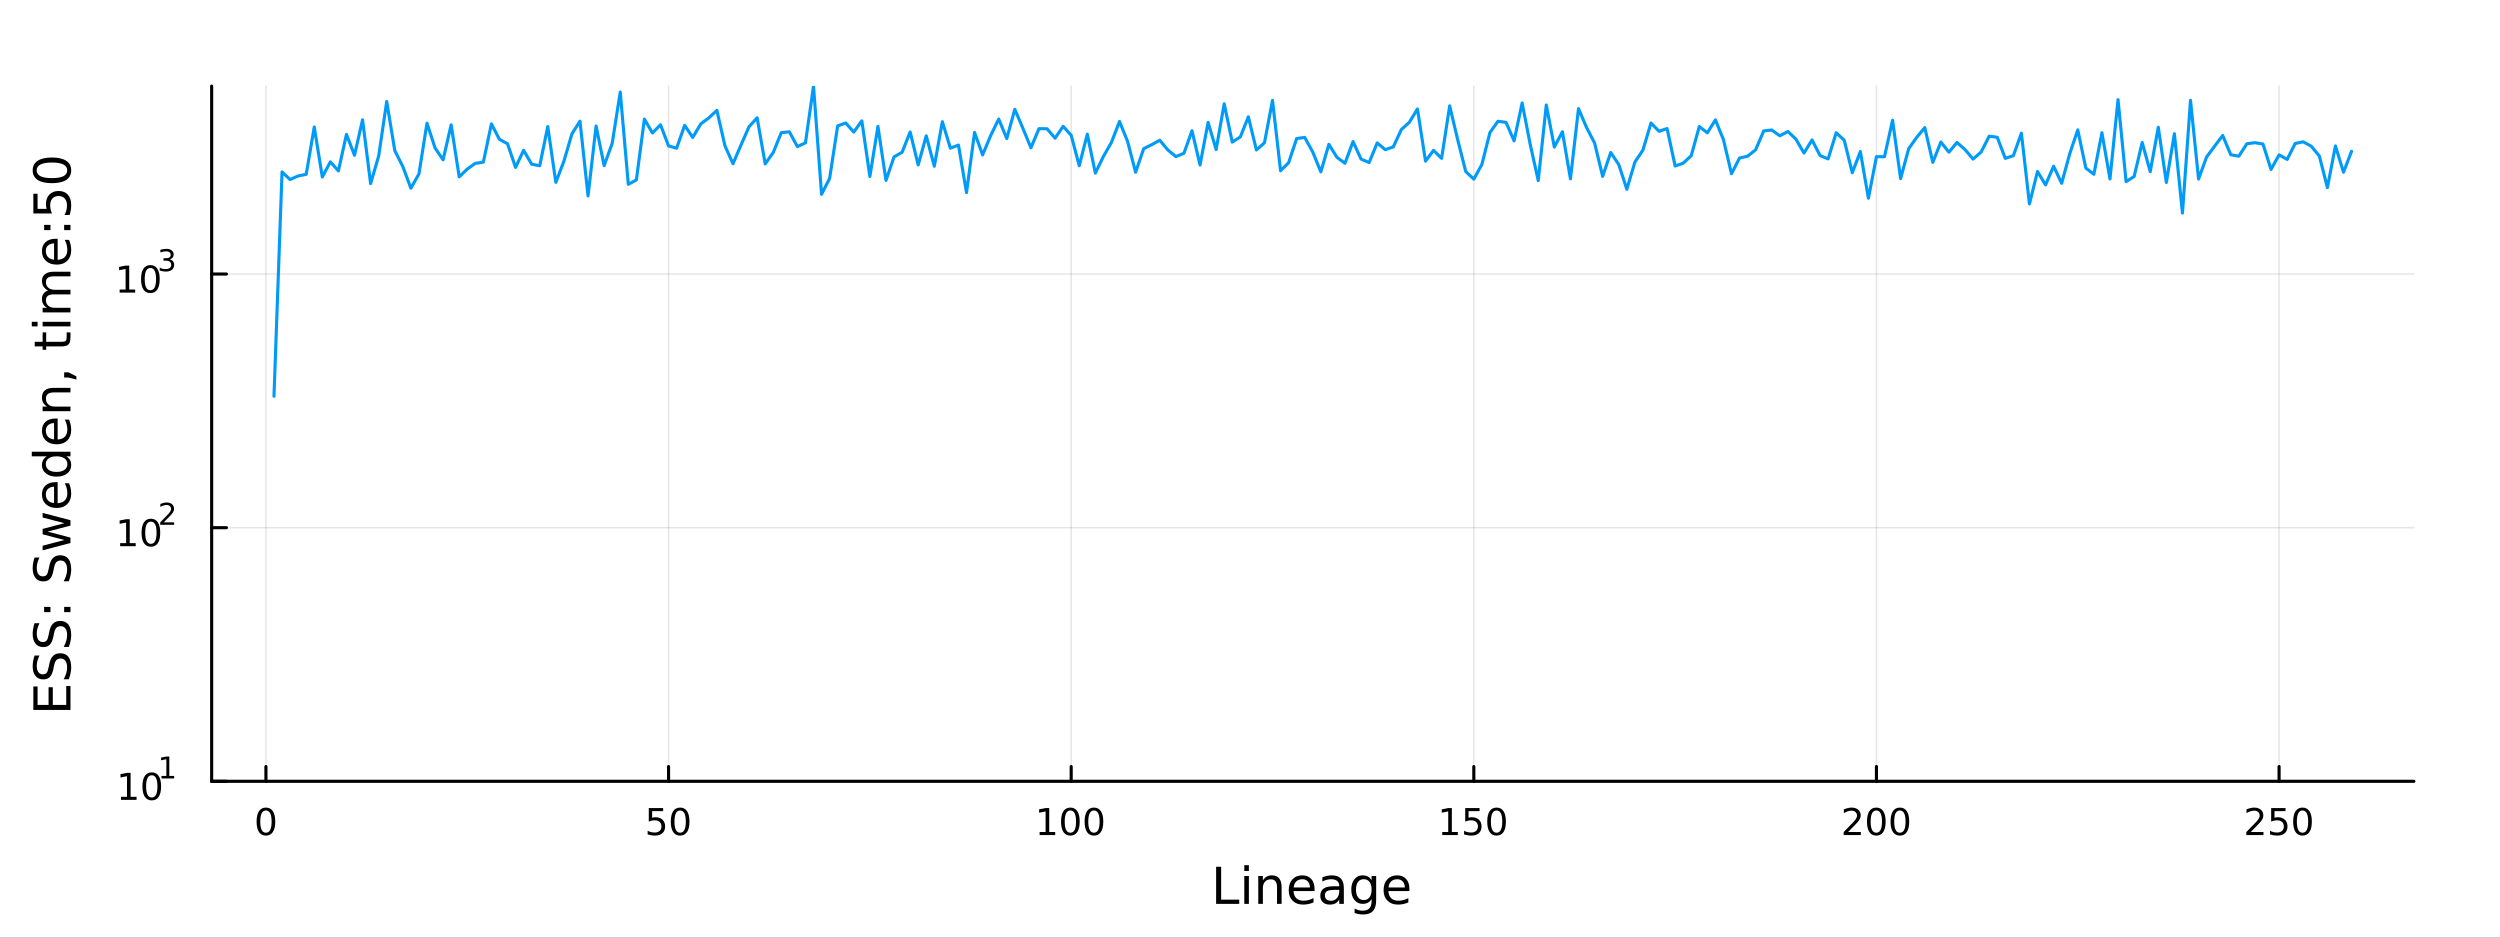 <?xml version="1.0" encoding="utf-8"?>
<svg xmlns="http://www.w3.org/2000/svg" xmlns:xlink="http://www.w3.org/1999/xlink" width="800" height="300" viewBox="0 0 3200 1200">
<rect x="0" y="0" width="3200" height="1200" fill="#333333" stroke="none"/>
<defs>
  <clipPath id="clip000">
    <rect x="0" y="0" width="3200" height="1200"/>
  </clipPath>
</defs>
<path clip-path="url(#clip000)" d="
M0 1200 L3200 1200 L3200 0 L0 0  Z
  " fill="#ffffff" fill-rule="evenodd" fill-opacity="1"/>
<defs>
  <clipPath id="clip001">
    <rect x="640" y="0" width="2241" height="1200"/>
  </clipPath>
</defs>
<path clip-path="url(#clip000)" d="
M270.918 1000.1 L3089.76 1000.1 L3089.76 110.236 L270.918 110.236  Z
  " fill="#ffffff" fill-rule="evenodd" fill-opacity="1"/>
<defs>
  <clipPath id="clip002">
    <rect x="270" y="110" width="2820" height="891"/>
  </clipPath>
</defs>
<polyline clip-path="url(#clip002)" style="stroke:#000000; stroke-linecap:round; stroke-linejoin:round; stroke-width:2; stroke-opacity:0.1; fill:none" points="
  340.389,1000.1 340.389,110.236 
  "/>
<polyline clip-path="url(#clip002)" style="stroke:#000000; stroke-linecap:round; stroke-linejoin:round; stroke-width:2; stroke-opacity:0.1; fill:none" points="
  855.755,1000.1 855.755,110.236 
  "/>
<polyline clip-path="url(#clip002)" style="stroke:#000000; stroke-linecap:round; stroke-linejoin:round; stroke-width:2; stroke-opacity:0.1; fill:none" points="
  1371.12,1000.1 1371.12,110.236 
  "/>
<polyline clip-path="url(#clip002)" style="stroke:#000000; stroke-linecap:round; stroke-linejoin:round; stroke-width:2; stroke-opacity:0.1; fill:none" points="
  1886.49,1000.1 1886.49,110.236 
  "/>
<polyline clip-path="url(#clip002)" style="stroke:#000000; stroke-linecap:round; stroke-linejoin:round; stroke-width:2; stroke-opacity:0.1; fill:none" points="
  2401.85,1000.1 2401.85,110.236 
  "/>
<polyline clip-path="url(#clip002)" style="stroke:#000000; stroke-linecap:round; stroke-linejoin:round; stroke-width:2; stroke-opacity:0.1; fill:none" points="
  2917.22,1000.1 2917.22,110.236 
  "/>
<polyline clip-path="url(#clip000)" style="stroke:#000000; stroke-linecap:round; stroke-linejoin:round; stroke-width:4; stroke-opacity:1; fill:none" points="
  270.918,1000.1 3089.76,1000.1 
  "/>
<polyline clip-path="url(#clip000)" style="stroke:#000000; stroke-linecap:round; stroke-linejoin:round; stroke-width:4; stroke-opacity:1; fill:none" points="
  340.389,1000.1 340.389,981.2 
  "/>
<polyline clip-path="url(#clip000)" style="stroke:#000000; stroke-linecap:round; stroke-linejoin:round; stroke-width:4; stroke-opacity:1; fill:none" points="
  855.755,1000.1 855.755,981.2 
  "/>
<polyline clip-path="url(#clip000)" style="stroke:#000000; stroke-linecap:round; stroke-linejoin:round; stroke-width:4; stroke-opacity:1; fill:none" points="
  1371.12,1000.1 1371.12,981.2 
  "/>
<polyline clip-path="url(#clip000)" style="stroke:#000000; stroke-linecap:round; stroke-linejoin:round; stroke-width:4; stroke-opacity:1; fill:none" points="
  1886.49,1000.1 1886.49,981.2 
  "/>
<polyline clip-path="url(#clip000)" style="stroke:#000000; stroke-linecap:round; stroke-linejoin:round; stroke-width:4; stroke-opacity:1; fill:none" points="
  2401.85,1000.1 2401.85,981.2 
  "/>
<polyline clip-path="url(#clip000)" style="stroke:#000000; stroke-linecap:round; stroke-linejoin:round; stroke-width:4; stroke-opacity:1; fill:none" points="
  2917.22,1000.1 2917.22,981.2 
  "/>
<path clip-path="url(#clip000)" d="M340.389 1037.42 Q336.778 1037.42 334.949 1040.98 Q333.144 1044.52 333.144 1051.65 Q333.144 1058.76 334.949 1062.32 Q336.778 1065.87 340.389 1065.87 Q344.023 1065.87 345.829 1062.32 Q347.657 1058.76 347.657 1051.65 Q347.657 1044.52 345.829 1040.98 Q344.023 1037.42 340.389 1037.42 M340.389 1033.71 Q346.199 1033.71 349.255 1038.32 Q352.333 1042.9 352.333 1051.65 Q352.333 1060.38 349.255 1064.99 Q346.199 1069.57 340.389 1069.57 Q334.579 1069.57 331.5 1064.99 Q328.445 1060.38 328.445 1051.65 Q328.445 1042.9 331.5 1038.32 Q334.579 1033.71 340.389 1033.71 Z" fill="#000000" fill-rule="evenodd" fill-opacity="1" /><path clip-path="url(#clip000)" d="M830.454 1034.34 L848.811 1034.34 L848.811 1038.27 L834.737 1038.27 L834.737 1046.75 Q835.755 1046.4 836.774 1046.24 Q837.792 1046.05 838.811 1046.05 Q844.598 1046.05 847.977 1049.22 Q851.357 1052.39 851.357 1057.81 Q851.357 1063.39 847.885 1066.49 Q844.412 1069.57 838.093 1069.57 Q835.917 1069.57 833.649 1069.2 Q831.403 1068.83 828.996 1068.09 L828.996 1063.39 Q831.079 1064.52 833.301 1065.08 Q835.524 1065.63 838 1065.63 Q842.005 1065.63 844.343 1063.53 Q846.681 1061.42 846.681 1057.81 Q846.681 1054.2 844.343 1052.09 Q842.005 1049.99 838 1049.99 Q836.126 1049.99 834.251 1050.4 Q832.399 1050.82 830.454 1051.7 L830.454 1034.34 Z" fill="#000000" fill-rule="evenodd" fill-opacity="1" /><path clip-path="url(#clip000)" d="M870.57 1037.42 Q866.959 1037.42 865.13 1040.98 Q863.324 1044.52 863.324 1051.65 Q863.324 1058.76 865.13 1062.32 Q866.959 1065.87 870.57 1065.87 Q874.204 1065.87 876.01 1062.32 Q877.838 1058.76 877.838 1051.65 Q877.838 1044.52 876.01 1040.98 Q874.204 1037.42 870.57 1037.42 M870.57 1033.71 Q876.38 1033.71 879.435 1038.32 Q882.514 1042.9 882.514 1051.65 Q882.514 1060.38 879.435 1064.99 Q876.38 1069.57 870.57 1069.57 Q864.76 1069.57 861.681 1064.99 Q858.625 1060.38 858.625 1051.65 Q858.625 1042.9 861.681 1038.32 Q864.76 1033.71 870.57 1033.71 Z" fill="#000000" fill-rule="evenodd" fill-opacity="1" /><path clip-path="url(#clip000)" d="M1330.73 1064.96 L1338.37 1064.96 L1338.37 1038.6 L1330.06 1040.26 L1330.06 1036 L1338.32 1034.34 L1343 1034.34 L1343 1064.96 L1350.64 1064.96 L1350.64 1068.9 L1330.73 1068.9 L1330.73 1064.96 Z" fill="#000000" fill-rule="evenodd" fill-opacity="1" /><path clip-path="url(#clip000)" d="M1370.08 1037.42 Q1366.47 1037.42 1364.64 1040.98 Q1362.83 1044.52 1362.83 1051.65 Q1362.83 1058.76 1364.64 1062.32 Q1366.47 1065.87 1370.08 1065.87 Q1373.71 1065.87 1375.52 1062.32 Q1377.35 1058.76 1377.35 1051.65 Q1377.35 1044.52 1375.52 1040.98 Q1373.71 1037.42 1370.08 1037.42 M1370.08 1033.71 Q1375.89 1033.71 1378.95 1038.32 Q1382.02 1042.9 1382.02 1051.65 Q1382.02 1060.38 1378.95 1064.99 Q1375.89 1069.57 1370.08 1069.57 Q1364.27 1069.57 1361.19 1064.99 Q1358.14 1060.38 1358.14 1051.65 Q1358.14 1042.9 1361.19 1038.32 Q1364.27 1033.71 1370.08 1033.71 Z" fill="#000000" fill-rule="evenodd" fill-opacity="1" /><path clip-path="url(#clip000)" d="M1400.24 1037.42 Q1396.63 1037.42 1394.8 1040.98 Q1393 1044.52 1393 1051.65 Q1393 1058.76 1394.8 1062.32 Q1396.63 1065.87 1400.24 1065.87 Q1403.88 1065.87 1405.68 1062.32 Q1407.51 1058.76 1407.51 1051.65 Q1407.51 1044.52 1405.68 1040.98 Q1403.88 1037.42 1400.24 1037.42 M1400.24 1033.71 Q1406.05 1033.71 1409.11 1038.32 Q1412.19 1042.9 1412.19 1051.65 Q1412.19 1060.38 1409.11 1064.99 Q1406.05 1069.57 1400.24 1069.57 Q1394.43 1069.57 1391.35 1064.99 Q1388.3 1060.38 1388.3 1051.65 Q1388.3 1042.9 1391.35 1038.32 Q1394.43 1033.71 1400.24 1033.71 Z" fill="#000000" fill-rule="evenodd" fill-opacity="1" /><path clip-path="url(#clip000)" d="M1846.09 1064.96 L1853.73 1064.96 L1853.73 1038.6 L1845.42 1040.26 L1845.42 1036 L1853.69 1034.34 L1858.36 1034.34 L1858.36 1064.96 L1866 1064.96 L1866 1068.9 L1846.09 1068.9 L1846.09 1064.96 Z" fill="#000000" fill-rule="evenodd" fill-opacity="1" /><path clip-path="url(#clip000)" d="M1875.49 1034.34 L1893.85 1034.34 L1893.85 1038.27 L1879.77 1038.27 L1879.77 1046.75 Q1880.79 1046.4 1881.81 1046.24 Q1882.83 1046.05 1883.85 1046.05 Q1889.64 1046.05 1893.01 1049.22 Q1896.39 1052.39 1896.39 1057.81 Q1896.39 1063.39 1892.92 1066.49 Q1889.45 1069.57 1883.13 1069.57 Q1880.95 1069.57 1878.69 1069.2 Q1876.44 1068.83 1874.03 1068.09 L1874.03 1063.39 Q1876.12 1064.52 1878.34 1065.08 Q1880.56 1065.63 1883.04 1065.63 Q1887.04 1065.63 1889.38 1063.53 Q1891.72 1061.42 1891.72 1057.81 Q1891.72 1054.2 1889.38 1052.09 Q1887.04 1049.99 1883.04 1049.99 Q1881.16 1049.99 1879.29 1050.4 Q1877.44 1050.82 1875.49 1051.7 L1875.49 1034.34 Z" fill="#000000" fill-rule="evenodd" fill-opacity="1" /><path clip-path="url(#clip000)" d="M1915.61 1037.42 Q1912 1037.42 1910.17 1040.98 Q1908.36 1044.52 1908.36 1051.65 Q1908.36 1058.76 1910.17 1062.32 Q1912 1065.87 1915.61 1065.87 Q1919.24 1065.87 1921.05 1062.32 Q1922.88 1058.76 1922.88 1051.65 Q1922.88 1044.52 1921.05 1040.98 Q1919.24 1037.42 1915.61 1037.42 M1915.61 1033.71 Q1921.42 1033.71 1924.47 1038.32 Q1927.55 1042.9 1927.55 1051.65 Q1927.55 1060.38 1924.47 1064.99 Q1921.42 1069.57 1915.61 1069.57 Q1909.8 1069.57 1906.72 1064.99 Q1903.66 1060.38 1903.66 1051.65 Q1903.66 1042.9 1906.72 1038.32 Q1909.8 1033.71 1915.61 1033.71 Z" fill="#000000" fill-rule="evenodd" fill-opacity="1" /><path clip-path="url(#clip000)" d="M2365.55 1064.96 L2381.86 1064.96 L2381.86 1068.9 L2359.92 1068.9 L2359.92 1064.96 Q2362.58 1062.21 2367.17 1057.58 Q2371.77 1052.93 2372.95 1051.58 Q2375.2 1049.06 2376.08 1047.32 Q2376.98 1045.56 2376.98 1043.87 Q2376.98 1041.12 2375.04 1039.38 Q2373.11 1037.65 2370.01 1037.65 Q2367.81 1037.65 2365.36 1038.41 Q2362.93 1039.18 2360.15 1040.73 L2360.15 1036 Q2362.98 1034.87 2365.43 1034.29 Q2367.88 1033.71 2369.92 1033.71 Q2375.29 1033.71 2378.49 1036.4 Q2381.68 1039.08 2381.68 1043.57 Q2381.68 1045.7 2380.87 1047.62 Q2380.08 1049.52 2377.98 1052.12 Q2377.4 1052.79 2374.3 1056 Q2371.19 1059.2 2365.55 1064.96 Z" fill="#000000" fill-rule="evenodd" fill-opacity="1" /><path clip-path="url(#clip000)" d="M2401.68 1037.42 Q2398.07 1037.42 2396.24 1040.98 Q2394.43 1044.52 2394.43 1051.65 Q2394.43 1058.76 2396.24 1062.32 Q2398.07 1065.87 2401.68 1065.87 Q2405.31 1065.87 2407.12 1062.32 Q2408.95 1058.76 2408.95 1051.65 Q2408.95 1044.52 2407.12 1040.98 Q2405.31 1037.42 2401.68 1037.42 M2401.68 1033.71 Q2407.49 1033.71 2410.55 1038.32 Q2413.62 1042.9 2413.62 1051.65 Q2413.62 1060.38 2410.55 1064.99 Q2407.49 1069.57 2401.68 1069.57 Q2395.87 1069.57 2392.79 1064.99 Q2389.74 1060.38 2389.74 1051.65 Q2389.74 1042.9 2392.79 1038.32 Q2395.87 1033.71 2401.68 1033.71 Z" fill="#000000" fill-rule="evenodd" fill-opacity="1" /><path clip-path="url(#clip000)" d="M2431.84 1037.42 Q2428.23 1037.42 2426.4 1040.98 Q2424.6 1044.52 2424.6 1051.65 Q2424.6 1058.76 2426.4 1062.32 Q2428.23 1065.87 2431.84 1065.87 Q2435.48 1065.87 2437.28 1062.32 Q2439.11 1058.76 2439.11 1051.65 Q2439.11 1044.52 2437.28 1040.98 Q2435.48 1037.42 2431.84 1037.42 M2431.84 1033.71 Q2437.65 1033.71 2440.71 1038.32 Q2443.79 1042.9 2443.79 1051.65 Q2443.79 1060.38 2440.71 1064.99 Q2437.65 1069.57 2431.84 1069.57 Q2426.03 1069.57 2422.95 1064.99 Q2419.9 1060.38 2419.9 1051.65 Q2419.9 1042.9 2422.95 1038.32 Q2426.03 1033.71 2431.84 1033.71 Z" fill="#000000" fill-rule="evenodd" fill-opacity="1" /><path clip-path="url(#clip000)" d="M2880.91 1064.96 L2897.23 1064.96 L2897.23 1068.9 L2875.29 1068.9 L2875.29 1064.96 Q2877.95 1062.21 2882.53 1057.58 Q2887.14 1052.93 2888.32 1051.58 Q2890.56 1049.06 2891.44 1047.32 Q2892.35 1045.56 2892.35 1043.87 Q2892.35 1041.12 2890.4 1039.38 Q2888.48 1037.65 2885.38 1037.65 Q2883.18 1037.65 2880.73 1038.41 Q2878.3 1039.18 2875.52 1040.73 L2875.52 1036 Q2878.34 1034.87 2880.8 1034.29 Q2883.25 1033.71 2885.29 1033.71 Q2890.66 1033.71 2893.85 1036.4 Q2897.05 1039.08 2897.05 1043.57 Q2897.05 1045.7 2896.24 1047.62 Q2895.45 1049.52 2893.34 1052.12 Q2892.76 1052.79 2889.66 1056 Q2886.56 1059.2 2880.91 1064.96 Z" fill="#000000" fill-rule="evenodd" fill-opacity="1" /><path clip-path="url(#clip000)" d="M2907.09 1034.34 L2925.45 1034.34 L2925.45 1038.27 L2911.37 1038.27 L2911.37 1046.75 Q2912.39 1046.4 2913.41 1046.24 Q2914.43 1046.05 2915.45 1046.05 Q2921.24 1046.05 2924.62 1049.22 Q2927.99 1052.39 2927.99 1057.81 Q2927.99 1063.39 2924.52 1066.49 Q2921.05 1069.57 2914.73 1069.57 Q2912.55 1069.57 2910.29 1069.2 Q2908.04 1068.83 2905.63 1068.09 L2905.63 1063.39 Q2907.72 1064.52 2909.94 1065.08 Q2912.16 1065.63 2914.64 1065.63 Q2918.64 1065.63 2920.98 1063.53 Q2923.32 1061.42 2923.32 1057.81 Q2923.32 1054.2 2920.98 1052.09 Q2918.64 1049.99 2914.64 1049.99 Q2912.76 1049.99 2910.89 1050.4 Q2909.04 1050.82 2907.09 1051.7 L2907.09 1034.34 Z" fill="#000000" fill-rule="evenodd" fill-opacity="1" /><path clip-path="url(#clip000)" d="M2947.21 1037.42 Q2943.6 1037.42 2941.77 1040.98 Q2939.96 1044.52 2939.96 1051.65 Q2939.96 1058.76 2941.77 1062.32 Q2943.6 1065.87 2947.21 1065.87 Q2950.84 1065.87 2952.65 1062.32 Q2954.48 1058.76 2954.48 1051.65 Q2954.48 1044.52 2952.65 1040.98 Q2950.84 1037.42 2947.21 1037.42 M2947.21 1033.71 Q2953.02 1033.71 2956.07 1038.32 Q2959.15 1042.9 2959.15 1051.65 Q2959.15 1060.38 2956.07 1064.99 Q2953.02 1069.57 2947.21 1069.57 Q2941.4 1069.57 2938.32 1064.99 Q2935.26 1060.38 2935.26 1051.65 Q2935.26 1042.9 2938.32 1038.32 Q2941.4 1033.71 2947.21 1033.71 Z" fill="#000000" fill-rule="evenodd" fill-opacity="1" /><path clip-path="url(#clip000)" d="M1556.64 1109.44 L1563.07 1109.44 L1563.07 1151.55 L1586.21 1151.55 L1586.21 1156.96 L1556.64 1156.96 L1556.64 1109.44 Z" fill="#000000" fill-rule="evenodd" fill-opacity="1" /><path clip-path="url(#clip000)" d="M1592.7 1121.31 L1598.56 1121.31 L1598.56 1156.96 L1592.7 1156.96 L1592.7 1121.31 M1592.7 1107.44 L1598.56 1107.44 L1598.56 1114.85 L1592.7 1114.85 L1592.7 1107.44 Z" fill="#000000" fill-rule="evenodd" fill-opacity="1" /><path clip-path="url(#clip000)" d="M1640.44 1135.45 L1640.44 1156.96 L1634.59 1156.96 L1634.59 1135.64 Q1634.59 1130.58 1632.61 1128.06 Q1630.64 1125.55 1626.69 1125.55 Q1621.95 1125.55 1619.21 1128.57 Q1616.48 1131.59 1616.48 1136.81 L1616.48 1156.96 L1610.59 1156.96 L1610.59 1121.31 L1616.48 1121.31 L1616.48 1126.85 Q1618.58 1123.64 1621.41 1122.05 Q1624.27 1120.45 1628 1120.45 Q1634.14 1120.45 1637.29 1124.27 Q1640.44 1128.06 1640.44 1135.45 Z" fill="#000000" fill-rule="evenodd" fill-opacity="1" /><path clip-path="url(#clip000)" d="M1682.62 1137.67 L1682.62 1140.54 L1655.69 1140.54 Q1656.07 1146.59 1659.32 1149.77 Q1662.6 1152.92 1668.42 1152.92 Q1671.79 1152.92 1674.95 1152.09 Q1678.13 1151.26 1681.25 1149.61 L1681.25 1155.15 Q1678.1 1156.48 1674.79 1157.18 Q1671.48 1157.88 1668.07 1157.88 Q1659.54 1157.88 1654.54 1152.92 Q1649.58 1147.95 1649.58 1139.49 Q1649.58 1130.74 1654.29 1125.61 Q1659.03 1120.45 1667.05 1120.45 Q1674.25 1120.45 1678.42 1125.1 Q1682.62 1129.72 1682.62 1137.67 M1676.76 1135.95 Q1676.7 1131.15 1674.05 1128.28 Q1671.44 1125.42 1667.12 1125.42 Q1662.21 1125.42 1659.25 1128.19 Q1656.33 1130.96 1655.88 1135.99 L1676.76 1135.95 Z" fill="#000000" fill-rule="evenodd" fill-opacity="1" /><path clip-path="url(#clip000)" d="M1708.43 1139.04 Q1701.33 1139.04 1698.59 1140.67 Q1695.86 1142.29 1695.86 1146.2 Q1695.86 1149.32 1697.89 1151.17 Q1699.96 1152.98 1703.5 1152.98 Q1708.37 1152.98 1711.29 1149.55 Q1714.25 1146.08 1714.25 1140.35 L1714.25 1139.04 L1708.43 1139.04 M1720.11 1136.62 L1720.11 1156.96 L1714.25 1156.96 L1714.25 1151.55 Q1712.25 1154.8 1709.26 1156.36 Q1706.27 1157.88 1701.94 1157.88 Q1696.46 1157.88 1693.22 1154.83 Q1690 1151.74 1690 1146.59 Q1690 1140.57 1694.01 1137.51 Q1698.05 1134.46 1706.04 1134.46 L1714.25 1134.46 L1714.25 1133.89 Q1714.25 1129.84 1711.58 1127.65 Q1708.94 1125.42 1704.13 1125.42 Q1701.08 1125.42 1698.18 1126.15 Q1695.28 1126.88 1692.61 1128.35 L1692.61 1122.94 Q1695.83 1121.7 1698.85 1121.09 Q1701.87 1120.45 1704.74 1120.45 Q1712.47 1120.45 1716.29 1124.46 Q1720.11 1128.48 1720.11 1136.62 Z" fill="#000000" fill-rule="evenodd" fill-opacity="1" /><path clip-path="url(#clip000)" d="M1755.63 1138.72 Q1755.63 1132.36 1752.99 1128.86 Q1750.38 1125.36 1745.64 1125.36 Q1740.93 1125.36 1738.28 1128.86 Q1735.67 1132.36 1735.67 1138.72 Q1735.67 1145.06 1738.28 1148.56 Q1740.93 1152.06 1745.64 1152.06 Q1750.38 1152.06 1752.99 1148.56 Q1755.63 1145.06 1755.63 1138.72 M1761.49 1152.54 Q1761.49 1161.64 1757.45 1166.06 Q1753.4 1170.52 1745.06 1170.52 Q1741.98 1170.52 1739.24 1170.04 Q1736.5 1169.6 1733.92 1168.64 L1733.92 1162.95 Q1736.5 1164.35 1739.02 1165.01 Q1741.53 1165.68 1744.14 1165.68 Q1749.9 1165.68 1752.77 1162.66 Q1755.63 1159.67 1755.63 1153.59 L1755.63 1150.69 Q1753.82 1153.84 1750.98 1155.4 Q1748.15 1156.96 1744.2 1156.96 Q1737.65 1156.96 1733.64 1151.96 Q1729.63 1146.97 1729.63 1138.72 Q1729.63 1130.45 1733.64 1125.45 Q1737.65 1120.45 1744.2 1120.45 Q1748.15 1120.45 1750.98 1122.01 Q1753.82 1123.57 1755.63 1126.72 L1755.63 1121.31 L1761.49 1121.31 L1761.49 1152.54 Z" fill="#000000" fill-rule="evenodd" fill-opacity="1" /><path clip-path="url(#clip000)" d="M1804.04 1137.67 L1804.04 1140.54 L1777.12 1140.54 Q1777.5 1146.59 1780.74 1149.77 Q1784.02 1152.92 1789.85 1152.92 Q1793.22 1152.92 1796.37 1152.09 Q1799.55 1151.26 1802.67 1149.61 L1802.67 1155.15 Q1799.52 1156.48 1796.21 1157.18 Q1792.9 1157.88 1789.5 1157.88 Q1780.97 1157.88 1775.97 1152.92 Q1771 1147.95 1771 1139.49 Q1771 1130.74 1775.71 1125.61 Q1780.46 1120.45 1788.48 1120.45 Q1795.67 1120.45 1799.84 1125.1 Q1804.04 1129.72 1804.04 1137.67 M1798.19 1135.95 Q1798.12 1131.15 1795.48 1128.28 Q1792.87 1125.42 1788.54 1125.42 Q1783.64 1125.42 1780.68 1128.19 Q1777.75 1130.96 1777.31 1135.99 L1798.19 1135.95 Z" fill="#000000" fill-rule="evenodd" fill-opacity="1" /><polyline clip-path="url(#clip002)" style="stroke:#000000; stroke-linecap:round; stroke-linejoin:round; stroke-width:2; stroke-opacity:0.1; fill:none" points="
  270.918,1000.1 3089.76,1000.1 
  "/>
<polyline clip-path="url(#clip002)" style="stroke:#000000; stroke-linecap:round; stroke-linejoin:round; stroke-width:2; stroke-opacity:0.1; fill:none" points="
  270.918,675.436 3089.76,675.436 
  "/>
<polyline clip-path="url(#clip002)" style="stroke:#000000; stroke-linecap:round; stroke-linejoin:round; stroke-width:2; stroke-opacity:0.1; fill:none" points="
  270.918,350.775 3089.76,350.775 
  "/>
<polyline clip-path="url(#clip000)" style="stroke:#000000; stroke-linecap:round; stroke-linejoin:round; stroke-width:4; stroke-opacity:1; fill:none" points="
  270.918,1000.1 270.918,110.236 
  "/>
<polyline clip-path="url(#clip000)" style="stroke:#000000; stroke-linecap:round; stroke-linejoin:round; stroke-width:4; stroke-opacity:1; fill:none" points="
  270.918,1000.1 289.815,1000.1 
  "/>
<polyline clip-path="url(#clip000)" style="stroke:#000000; stroke-linecap:round; stroke-linejoin:round; stroke-width:4; stroke-opacity:1; fill:none" points="
  270.918,675.436 289.815,675.436 
  "/>
<polyline clip-path="url(#clip000)" style="stroke:#000000; stroke-linecap:round; stroke-linejoin:round; stroke-width:4; stroke-opacity:1; fill:none" points="
  270.918,350.775 289.815,350.775 
  "/>
<path clip-path="url(#clip000)" d="M154.902 1019.89 L162.54 1019.89 L162.54 993.525 L154.23 995.191 L154.23 990.932 L162.494 989.265 L167.17 989.265 L167.17 1019.89 L174.809 1019.89 L174.809 1023.83 L154.902 1023.83 L154.902 1019.89 Z" fill="#000000" fill-rule="evenodd" fill-opacity="1" /><path clip-path="url(#clip000)" d="M194.253 992.344 Q190.642 992.344 188.813 995.909 Q187.008 999.45 187.008 1006.58 Q187.008 1013.69 188.813 1017.25 Q190.642 1020.79 194.253 1020.79 Q197.887 1020.79 199.693 1017.25 Q201.522 1013.69 201.522 1006.58 Q201.522 999.45 199.693 995.909 Q197.887 992.344 194.253 992.344 M194.253 988.64 Q200.063 988.64 203.119 993.247 Q206.198 997.83 206.198 1006.58 Q206.198 1015.31 203.119 1019.91 Q200.063 1024.5 194.253 1024.5 Q188.443 1024.5 185.364 1019.91 Q182.309 1015.31 182.309 1006.58 Q182.309 997.83 185.364 993.247 Q188.443 988.64 194.253 988.64 Z" fill="#000000" fill-rule="evenodd" fill-opacity="1" /><path clip-path="url(#clip000)" d="M206.743 993.218 L212.95 993.218 L212.95 971.796 L206.198 973.15 L206.198 969.689 L212.912 968.335 L216.711 968.335 L216.711 993.218 L222.918 993.218 L222.918 996.415 L206.743 996.415 L206.743 993.218 Z" fill="#000000" fill-rule="evenodd" fill-opacity="1" /><path clip-path="url(#clip000)" d="M153.792 695.229 L161.431 695.229 L161.431 668.863 L153.121 670.53 L153.121 666.271 L161.384 664.604 L166.06 664.604 L166.06 695.229 L173.699 695.229 L173.699 699.164 L153.792 699.164 L153.792 695.229 Z" fill="#000000" fill-rule="evenodd" fill-opacity="1" /><path clip-path="url(#clip000)" d="M193.143 667.683 Q189.532 667.683 187.704 671.247 Q185.898 674.789 185.898 681.919 Q185.898 689.025 187.704 692.59 Q189.532 696.131 193.143 696.131 Q196.778 696.131 198.583 692.59 Q200.412 689.025 200.412 681.919 Q200.412 674.789 198.583 671.247 Q196.778 667.683 193.143 667.683 M193.143 663.979 Q198.954 663.979 202.009 668.585 Q205.088 673.169 205.088 681.919 Q205.088 690.645 202.009 695.252 Q198.954 699.835 193.143 699.835 Q187.333 699.835 184.255 695.252 Q181.199 690.645 181.199 681.919 Q181.199 673.169 184.255 668.585 Q187.333 663.979 193.143 663.979 Z" fill="#000000" fill-rule="evenodd" fill-opacity="1" /><path clip-path="url(#clip000)" d="M209.658 668.556 L222.918 668.556 L222.918 671.753 L205.088 671.753 L205.088 668.556 Q207.251 666.318 210.975 662.556 Q214.717 658.776 215.677 657.685 Q217.501 655.635 218.216 654.225 Q218.949 652.795 218.949 651.422 Q218.949 649.184 217.369 647.774 Q215.808 646.363 213.288 646.363 Q211.501 646.363 209.508 646.984 Q207.533 647.604 205.276 648.864 L205.276 645.028 Q207.57 644.106 209.564 643.636 Q211.558 643.166 213.213 643.166 Q217.576 643.166 220.172 645.347 Q222.767 647.529 222.767 651.178 Q222.767 652.908 222.109 654.469 Q221.469 656.011 219.758 658.118 Q219.288 658.663 216.767 661.278 Q214.247 663.873 209.658 668.556 Z" fill="#000000" fill-rule="evenodd" fill-opacity="1" /><path clip-path="url(#clip000)" d="M153.134 370.567 L160.772 370.567 L160.772 344.202 L152.462 345.868 L152.462 341.609 L160.726 339.942 L165.402 339.942 L165.402 370.567 L173.041 370.567 L173.041 374.502 L153.134 374.502 L153.134 370.567 Z" fill="#000000" fill-rule="evenodd" fill-opacity="1" /><path clip-path="url(#clip000)" d="M192.485 343.021 Q188.874 343.021 187.045 346.586 Q185.24 350.128 185.24 357.257 Q185.24 364.364 187.045 367.928 Q188.874 371.47 192.485 371.47 Q196.119 371.47 197.925 367.928 Q199.754 364.364 199.754 357.257 Q199.754 350.128 197.925 346.586 Q196.119 343.021 192.485 343.021 M192.485 339.317 Q198.295 339.317 201.351 343.924 Q204.43 348.507 204.43 357.257 Q204.43 365.984 201.351 370.59 Q198.295 375.174 192.485 375.174 Q186.675 375.174 183.596 370.59 Q180.541 365.984 180.541 357.257 Q180.541 348.507 183.596 343.924 Q186.675 339.317 192.485 339.317 Z" fill="#000000" fill-rule="evenodd" fill-opacity="1" /><path clip-path="url(#clip000)" d="M217.125 331.952 Q219.852 332.535 221.375 334.378 Q222.918 336.221 222.918 338.929 Q222.918 343.086 220.059 345.362 Q217.2 347.637 211.934 347.637 Q210.166 347.637 208.285 347.28 Q206.423 346.942 204.43 346.246 L204.43 342.578 Q206.009 343.5 207.89 343.97 Q209.771 344.44 211.821 344.44 Q215.395 344.44 217.256 343.03 Q219.137 341.619 219.137 338.929 Q219.137 336.447 217.388 335.055 Q215.658 333.644 212.555 333.644 L209.282 333.644 L209.282 330.522 L212.705 330.522 Q215.507 330.522 216.993 329.413 Q218.479 328.284 218.479 326.178 Q218.479 324.015 216.937 322.868 Q215.413 321.702 212.555 321.702 Q210.994 321.702 209.207 322.04 Q207.42 322.379 205.276 323.093 L205.276 319.708 Q207.439 319.106 209.32 318.805 Q211.219 318.504 212.893 318.504 Q217.219 318.504 219.739 320.479 Q222.259 322.435 222.259 325.783 Q222.259 328.115 220.924 329.732 Q219.589 331.331 217.125 331.952 Z" fill="#000000" fill-rule="evenodd" fill-opacity="1" /><path clip-path="url(#clip000)" d="M42.686 908.718 L42.686 878.672 L48.097 878.672 L48.097 902.289 L62.165 902.289 L62.165 879.659 L67.576 879.659 L67.576 902.289 L84.795 902.289 L84.795 878.099 L90.206 878.099 L90.206 908.718 L42.686 908.718 Z" fill="#000000" fill-rule="evenodd" fill-opacity="1" /><path clip-path="url(#clip000)" d="M44.246 839.046 L50.516 839.046 Q48.766 842.706 47.906 845.952 Q47.047 849.199 47.047 852.223 Q47.047 857.474 49.084 860.339 Q51.121 863.172 54.877 863.172 Q58.028 863.172 59.651 861.294 Q61.242 859.384 62.229 854.101 L63.025 850.217 Q64.393 843.024 67.863 839.619 Q71.3 836.181 77.093 836.181 Q84 836.181 87.564 840.828 Q91.129 845.443 91.129 854.387 Q91.129 857.761 90.365 861.58 Q89.602 865.368 88.106 869.442 L81.485 869.442 Q83.681 865.527 84.795 861.771 Q85.909 858.015 85.909 854.387 Q85.909 848.881 83.745 845.889 Q81.581 842.897 77.57 842.897 Q74.069 842.897 72.096 845.061 Q70.123 847.194 69.136 852.095 L68.372 856.01 Q66.94 863.204 63.884 866.418 Q60.828 869.633 55.386 869.633 Q49.084 869.633 45.455 865.209 Q41.827 860.753 41.827 852.955 Q41.827 849.613 42.432 846.143 Q43.036 842.674 44.246 839.046 Z" fill="#000000" fill-rule="evenodd" fill-opacity="1" /><path clip-path="url(#clip000)" d="M44.246 797.669 L50.516 797.669 Q48.766 801.329 47.906 804.575 Q47.047 807.822 47.047 810.846 Q47.047 816.097 49.084 818.962 Q51.121 821.795 54.877 821.795 Q58.028 821.795 59.651 819.917 Q61.242 818.007 62.229 812.723 L63.025 808.84 Q64.393 801.647 67.863 798.241 Q71.3 794.804 77.093 794.804 Q84 794.804 87.564 799.451 Q91.129 804.066 91.129 813.01 Q91.129 816.384 90.365 820.203 Q89.602 823.991 88.106 828.065 L81.485 828.065 Q83.681 824.15 84.795 820.394 Q85.909 816.638 85.909 813.01 Q85.909 807.504 83.745 804.512 Q81.581 801.52 77.57 801.52 Q74.069 801.52 72.096 803.684 Q70.123 805.817 69.136 810.718 L68.372 814.633 Q66.94 821.826 63.884 825.041 Q60.828 828.256 55.386 828.256 Q49.084 828.256 45.455 823.832 Q41.827 819.376 41.827 811.578 Q41.827 808.236 42.432 804.766 Q43.036 801.297 44.246 797.669 Z" fill="#000000" fill-rule="evenodd" fill-opacity="1" /><path clip-path="url(#clip000)" d="M82.122 783.537 L82.122 776.821 L90.206 776.821 L90.206 783.537 L82.122 783.537 M56.5 783.537 L56.5 776.821 L64.584 776.821 L64.584 783.537 L56.5 783.537 Z" fill="#000000" fill-rule="evenodd" fill-opacity="1" /><path clip-path="url(#clip000)" d="M44.246 713.609 L50.516 713.609 Q48.766 717.27 47.906 720.516 Q47.047 723.763 47.047 726.786 Q47.047 732.038 49.084 734.903 Q51.121 737.735 54.877 737.735 Q58.028 737.735 59.651 735.858 Q61.242 733.948 62.229 728.664 L63.025 724.781 Q64.393 717.588 67.863 714.182 Q71.3 710.745 77.093 710.745 Q84 710.745 87.564 715.392 Q91.129 720.007 91.129 728.951 Q91.129 732.325 90.365 736.144 Q89.602 739.932 88.106 744.006 L81.485 744.006 Q83.681 740.091 84.795 736.335 Q85.909 732.579 85.909 728.951 Q85.909 723.444 83.745 720.453 Q81.581 717.461 77.57 717.461 Q74.069 717.461 72.096 719.625 Q70.123 721.758 69.136 726.659 L68.372 730.574 Q66.94 737.767 63.884 740.982 Q60.828 744.197 55.386 744.197 Q49.084 744.197 45.455 739.772 Q41.827 735.316 41.827 727.518 Q41.827 724.176 42.432 720.707 Q43.036 717.238 44.246 713.609 Z" fill="#000000" fill-rule="evenodd" fill-opacity="1" /><path clip-path="url(#clip000)" d="M54.558 704.379 L54.558 698.523 L82.376 691.202 L54.558 683.913 L54.558 677.007 L82.376 669.686 L54.558 662.397 L54.558 656.541 L90.206 665.867 L90.206 672.773 L60.988 680.444 L90.206 688.147 L90.206 695.053 L54.558 704.379 Z" fill="#000000" fill-rule="evenodd" fill-opacity="1" /><path clip-path="url(#clip000)" d="M70.918 617.169 L73.783 617.169 L73.783 644.096 Q79.83 643.714 83.013 640.467 Q86.164 637.189 86.164 631.364 Q86.164 627.991 85.337 624.84 Q84.509 621.657 82.854 618.538 L88.392 618.538 Q89.729 621.689 90.429 624.999 Q91.129 628.309 91.129 631.715 Q91.129 640.245 86.164 645.242 Q81.199 650.207 72.732 650.207 Q63.98 650.207 58.855 645.496 Q53.699 640.754 53.699 632.733 Q53.699 625.54 58.346 621.37 Q62.961 617.169 70.918 617.169 M69.2 623.025 Q64.393 623.089 61.529 625.731 Q58.664 628.341 58.664 632.669 Q58.664 637.571 61.433 640.531 Q64.202 643.459 69.231 643.905 L69.2 623.025 Z" fill="#000000" fill-rule="evenodd" fill-opacity="1" /><path clip-path="url(#clip000)" d="M59.969 584.099 L40.681 584.099 L40.681 578.243 L90.206 578.243 L90.206 584.099 L84.859 584.099 Q88.042 585.945 89.602 588.778 Q91.129 591.579 91.129 595.526 Q91.129 601.987 85.973 606.061 Q80.817 610.103 72.414 610.103 Q64.011 610.103 58.855 606.061 Q53.699 601.987 53.699 595.526 Q53.699 591.579 55.259 588.778 Q56.786 585.945 59.969 584.099 M72.414 604.056 Q78.875 604.056 82.567 601.414 Q86.228 598.74 86.228 594.093 Q86.228 589.446 82.567 586.773 Q78.875 584.099 72.414 584.099 Q65.953 584.099 62.293 586.773 Q58.601 589.446 58.601 594.093 Q58.601 598.74 62.293 601.414 Q65.953 604.056 72.414 604.056 Z" fill="#000000" fill-rule="evenodd" fill-opacity="1" /><path clip-path="url(#clip000)" d="M70.918 535.688 L73.783 535.688 L73.783 562.615 Q79.83 562.233 83.013 558.986 Q86.164 555.708 86.164 549.883 Q86.164 546.51 85.337 543.359 Q84.509 540.176 82.854 537.057 L88.392 537.057 Q89.729 540.208 90.429 543.518 Q91.129 546.828 91.129 550.234 Q91.129 558.764 86.164 563.761 Q81.199 568.726 72.732 568.726 Q63.98 568.726 58.855 564.015 Q53.699 559.273 53.699 551.252 Q53.699 544.059 58.346 539.889 Q62.961 535.688 70.918 535.688 M69.2 541.544 Q64.393 541.608 61.529 544.25 Q58.664 546.86 58.664 551.188 Q58.664 556.09 61.433 559.05 Q64.202 561.978 69.231 562.424 L69.2 541.544 Z" fill="#000000" fill-rule="evenodd" fill-opacity="1" /><path clip-path="url(#clip000)" d="M68.69 496.443 L90.206 496.443 L90.206 502.3 L68.881 502.3 Q63.82 502.3 61.306 504.273 Q58.791 506.247 58.791 510.193 Q58.791 514.936 61.815 517.673 Q64.839 520.41 70.059 520.41 L90.206 520.41 L90.206 526.298 L54.558 526.298 L54.558 520.41 L60.096 520.41 Q56.882 518.31 55.29 515.477 Q53.699 512.612 53.699 508.888 Q53.699 502.745 57.518 499.594 Q61.306 496.443 68.69 496.443 Z" fill="#000000" fill-rule="evenodd" fill-opacity="1" /><path clip-path="url(#clip000)" d="M82.122 483.266 L82.122 476.55 L87.596 476.55 L97.781 481.77 L97.781 485.876 L87.596 483.266 L82.122 483.266 Z" fill="#000000" fill-rule="evenodd" fill-opacity="1" /><path clip-path="url(#clip000)" d="M44.437 437.529 L54.558 437.529 L54.558 425.466 L59.11 425.466 L59.11 437.529 L78.462 437.529 Q82.822 437.529 84.063 436.351 Q85.305 435.142 85.305 431.481 L85.305 425.466 L90.206 425.466 L90.206 431.481 Q90.206 438.261 87.692 440.839 Q85.145 443.417 78.462 443.417 L59.11 443.417 L59.11 447.714 L54.558 447.714 L54.558 443.417 L44.437 443.417 L44.437 437.529 Z" fill="#000000" fill-rule="evenodd" fill-opacity="1" /><path clip-path="url(#clip000)" d="M54.558 417.763 L54.558 411.907 L90.206 411.907 L90.206 417.763 L54.558 417.763 M40.681 417.763 L40.681 411.907 L48.097 411.907 L48.097 417.763 L40.681 417.763 Z" fill="#000000" fill-rule="evenodd" fill-opacity="1" /><path clip-path="url(#clip000)" d="M61.401 371.898 Q57.455 369.702 55.577 366.647 Q53.699 363.591 53.699 359.453 Q53.699 353.883 57.614 350.86 Q61.497 347.836 68.69 347.836 L90.206 347.836 L90.206 353.724 L68.881 353.724 Q63.757 353.724 61.274 355.538 Q58.791 357.353 58.791 361.077 Q58.791 365.628 61.815 368.27 Q64.839 370.912 70.059 370.912 L90.206 370.912 L90.206 376.8 L68.881 376.8 Q63.725 376.8 61.274 378.614 Q58.791 380.428 58.791 384.216 Q58.791 388.704 61.847 391.346 Q64.871 393.987 70.059 393.987 L90.206 393.987 L90.206 399.876 L54.558 399.876 L54.558 393.987 L60.096 393.987 Q56.818 391.982 55.259 389.181 Q53.699 386.38 53.699 382.529 Q53.699 378.646 55.672 375.94 Q57.646 373.203 61.401 371.898 Z" fill="#000000" fill-rule="evenodd" fill-opacity="1" /><path clip-path="url(#clip000)" d="M70.918 305.663 L73.783 305.663 L73.783 332.59 Q79.83 332.208 83.013 328.962 Q86.164 325.683 86.164 319.859 Q86.164 316.485 85.337 313.334 Q84.509 310.151 82.854 307.032 L88.392 307.032 Q89.729 310.183 90.429 313.493 Q91.129 316.803 91.129 320.209 Q91.129 328.739 86.164 333.736 Q81.199 338.701 72.732 338.701 Q63.98 338.701 58.855 333.99 Q53.699 329.248 53.699 321.227 Q53.699 314.034 58.346 309.864 Q62.961 305.663 70.918 305.663 M69.2 311.52 Q64.393 311.583 61.529 314.225 Q58.664 316.835 58.664 321.164 Q58.664 326.065 61.433 329.025 Q64.202 331.953 69.231 332.399 L69.2 311.52 Z" fill="#000000" fill-rule="evenodd" fill-opacity="1" /><path clip-path="url(#clip000)" d="M82.122 294.555 L82.122 287.839 L90.206 287.839 L90.206 294.555 L82.122 294.555 M56.5 294.555 L56.5 287.839 L64.584 287.839 L64.584 294.555 L56.5 294.555 Z" fill="#000000" fill-rule="evenodd" fill-opacity="1" /><path clip-path="url(#clip000)" d="M42.686 273.198 L42.686 247.958 L48.097 247.958 L48.097 267.31 L59.746 267.31 Q59.269 265.909 59.046 264.509 Q58.791 263.108 58.791 261.708 Q58.791 253.751 63.152 249.104 Q67.513 244.457 74.96 244.457 Q82.631 244.457 86.896 249.231 Q91.129 254.005 91.129 262.695 Q91.129 265.686 90.62 268.806 Q90.111 271.893 89.092 275.203 L82.631 275.203 Q84.191 272.339 84.955 269.283 Q85.719 266.228 85.719 262.822 Q85.719 257.316 82.822 254.101 Q79.926 250.886 74.96 250.886 Q69.995 250.886 67.099 254.101 Q64.202 257.316 64.202 262.822 Q64.202 265.4 64.775 267.978 Q65.348 270.524 66.558 273.198 L42.686 273.198 Z" fill="#000000" fill-rule="evenodd" fill-opacity="1" /><path clip-path="url(#clip000)" d="M46.919 218.039 Q46.919 223.004 51.821 225.519 Q56.691 228.001 66.494 228.001 Q76.265 228.001 81.167 225.519 Q86.037 223.004 86.037 218.039 Q86.037 213.042 81.167 210.559 Q76.265 208.045 66.494 208.045 Q56.691 208.045 51.821 210.559 Q46.919 213.042 46.919 218.039 M41.827 218.039 Q41.827 210.05 48.161 205.849 Q54.463 201.616 66.494 201.616 Q78.493 201.616 84.827 205.849 Q91.129 210.05 91.129 218.039 Q91.129 226.028 84.827 230.261 Q78.493 234.463 66.494 234.463 Q54.463 234.463 48.161 230.261 Q41.827 226.028 41.827 218.039 Z" fill="#000000" fill-rule="evenodd" fill-opacity="1" /><polyline clip-path="url(#clip002)" style="stroke:#009af9; stroke-linecap:round; stroke-linejoin:round; stroke-width:4; stroke-opacity:1; fill:none" points="
  350.696,507.179 361.004,220.118 371.311,229.802 381.618,225.196 391.926,223.178 402.233,162.581 412.54,226.532 422.848,207.21 433.155,218.751 443.462,171.985 
  453.77,198.724 464.077,153.381 474.384,235.01 484.691,199.696 494.999,129.938 505.306,192.715 515.613,213.219 525.921,240.924 536.228,222.629 546.535,157.667 
  556.843,189.315 567.15,204.583 577.457,159.853 587.765,226.311 598.072,216.423 608.379,209.091 618.687,207.54 628.994,158.58 639.301,178.386 649.609,183.949 
  659.916,214.289 670.223,192.396 680.531,210.167 690.838,212.111 701.145,162.001 711.453,233.407 721.76,206.411 732.067,171.366 742.374,155.14 752.682,250.772 
  762.989,161.322 773.296,212.027 783.604,183.486 793.911,117.859 804.218,235.876 814.526,230.401 824.833,152.456 835.14,170.231 845.448,159.722 855.755,186.789 
  866.062,189.692 876.37,160.427 886.677,175.911 896.984,158.631 907.292,150.939 917.599,141.302 927.906,186.528 938.214,209.594 948.521,185.507 958.828,162.053 
  969.136,150.81 979.443,209.787 989.75,195.191 1000.06,169.758 1010.36,168.737 1020.67,187.624 1030.98,182.821 1041.29,110.236 1051.59,248.681 1061.9,228.394 
  1072.21,161.123 1082.52,157.416 1092.82,169.06 1103.13,154.703 1113.44,225.857 1123.75,161.821 1134.05,230.874 1144.36,200.841 1154.67,194.926 1164.97,168.929 
  1175.28,211.128 1185.59,173.883 1195.9,212.774 1206.2,155.763 1216.51,189.667 1226.82,185.703 1237.13,246.551 1247.43,169.59 1257.74,198.309 1268.05,173.532 
  1278.36,152.382 1288.66,177.328 1298.97,139.945 1309.28,164.205 1319.58,189.136 1329.89,164.685 1340.2,164.818 1350.51,176.887 1360.81,161.681 1371.12,173.178 
  1381.43,212.162 1391.74,171.718 1402.04,221.603 1412.35,200.275 1422.66,182.201 1432.97,155.475 1443.27,180.942 1453.58,220.497 1463.89,190.355 1474.19,185.178 
  1484.5,179.542 1494.81,191.91 1505.12,200.45 1515.42,196.174 1525.73,167.33 1536.04,211.184 1546.35,156.702 1556.65,191.409 1566.96,132.892 1577.27,181.874 
  1587.57,175.333 1597.88,149.513 1608.19,191.962 1618.5,182.756 1628.8,128.486 1639.11,218.52 1649.42,208.303 1659.73,177.312 1670.03,175.92 1680.34,194.631 
  1690.65,219.972 1700.96,184.754 1711.26,201.37 1721.57,208.988 1731.88,181.208 1742.18,203.666 1752.49,208.025 1762.8,182.946 1773.11,191.547 1783.41,188.088 
  1793.72,165.824 1804.03,156.463 1814.34,139.514 1824.64,206.21 1834.95,192.461 1845.26,202.702 1855.57,135.515 1865.87,178.95 1876.18,219.642 1886.49,229.278 
  1896.79,210.56 1907.1,169.717 1917.41,155.224 1927.72,156.619 1938.02,180.279 1948.33,131.783 1958.64,184.724 1968.95,231.131 1979.25,134.375 1989.56,188.288 
  1999.87,168.638 2010.17,228.913 2020.48,139.047 2030.79,163.204 2041.1,183.105 2051.4,225.751 2061.71,195.189 2072.02,210.651 2082.33,242.278 2092.63,207.543 
  2102.94,192.102 2113.25,157.479 2123.56,168.024 2133.86,164.532 2144.17,212.438 2154.48,208.924 2164.78,199.245 2175.09,161.99 2185.4,170.002 2195.71,153.453 
  2206.01,178.742 2216.32,222.409 2226.63,202.286 2236.94,199.974 2247.24,191.685 2257.55,167.575 2267.86,166.428 2278.17,173.788 2288.47,168.334 2298.78,178.06 
  2309.09,195.886 2319.39,179.12 2329.7,199.145 2340.01,203.378 2350.32,169.95 2360.62,179.526 2370.93,221.111 2381.24,193.993 2391.55,253.703 2401.85,200.593 
  2412.16,200.591 2422.47,153.944 2432.78,228.605 2443.08,190.397 2453.39,175.838 2463.7,163.341 2474,207.8 2484.31,181.798 2494.62,194.803 2504.93,182.334 
  2515.23,191.443 2525.54,203.626 2535.85,194.619 2546.16,174.308 2556.46,175.716 2566.77,202.674 2577.08,199.335 2587.38,170.453 2597.69,260.992 2608,219.511 
  2618.31,236.647 2628.61,212.768 2638.92,234.621 2649.23,196.875 2659.54,166.255 2669.84,215.121 2680.15,223.07 2690.46,169.893 2700.77,229.101 2711.07,127.588 
  2721.38,232.492 2731.69,225.936 2741.99,182.414 2752.3,219.707 2762.61,162.893 2772.92,233.563 2783.22,171.165 2793.53,272.746 2803.84,128.436 2814.15,229.128 
  2824.45,200.943 2834.76,186.987 2845.07,173.442 2855.38,198.058 2865.68,199.893 2875.99,183.998 2886.3,182.664 2896.6,184.288 2906.91,216.866 2917.22,198.259 
  2927.53,204.039 2937.83,183.667 2948.14,181.505 2958.45,187.19 2968.76,199.715 2979.06,240.122 2989.37,186.79 2999.68,220.454 3009.99,193.66 
  "/>
</svg>
